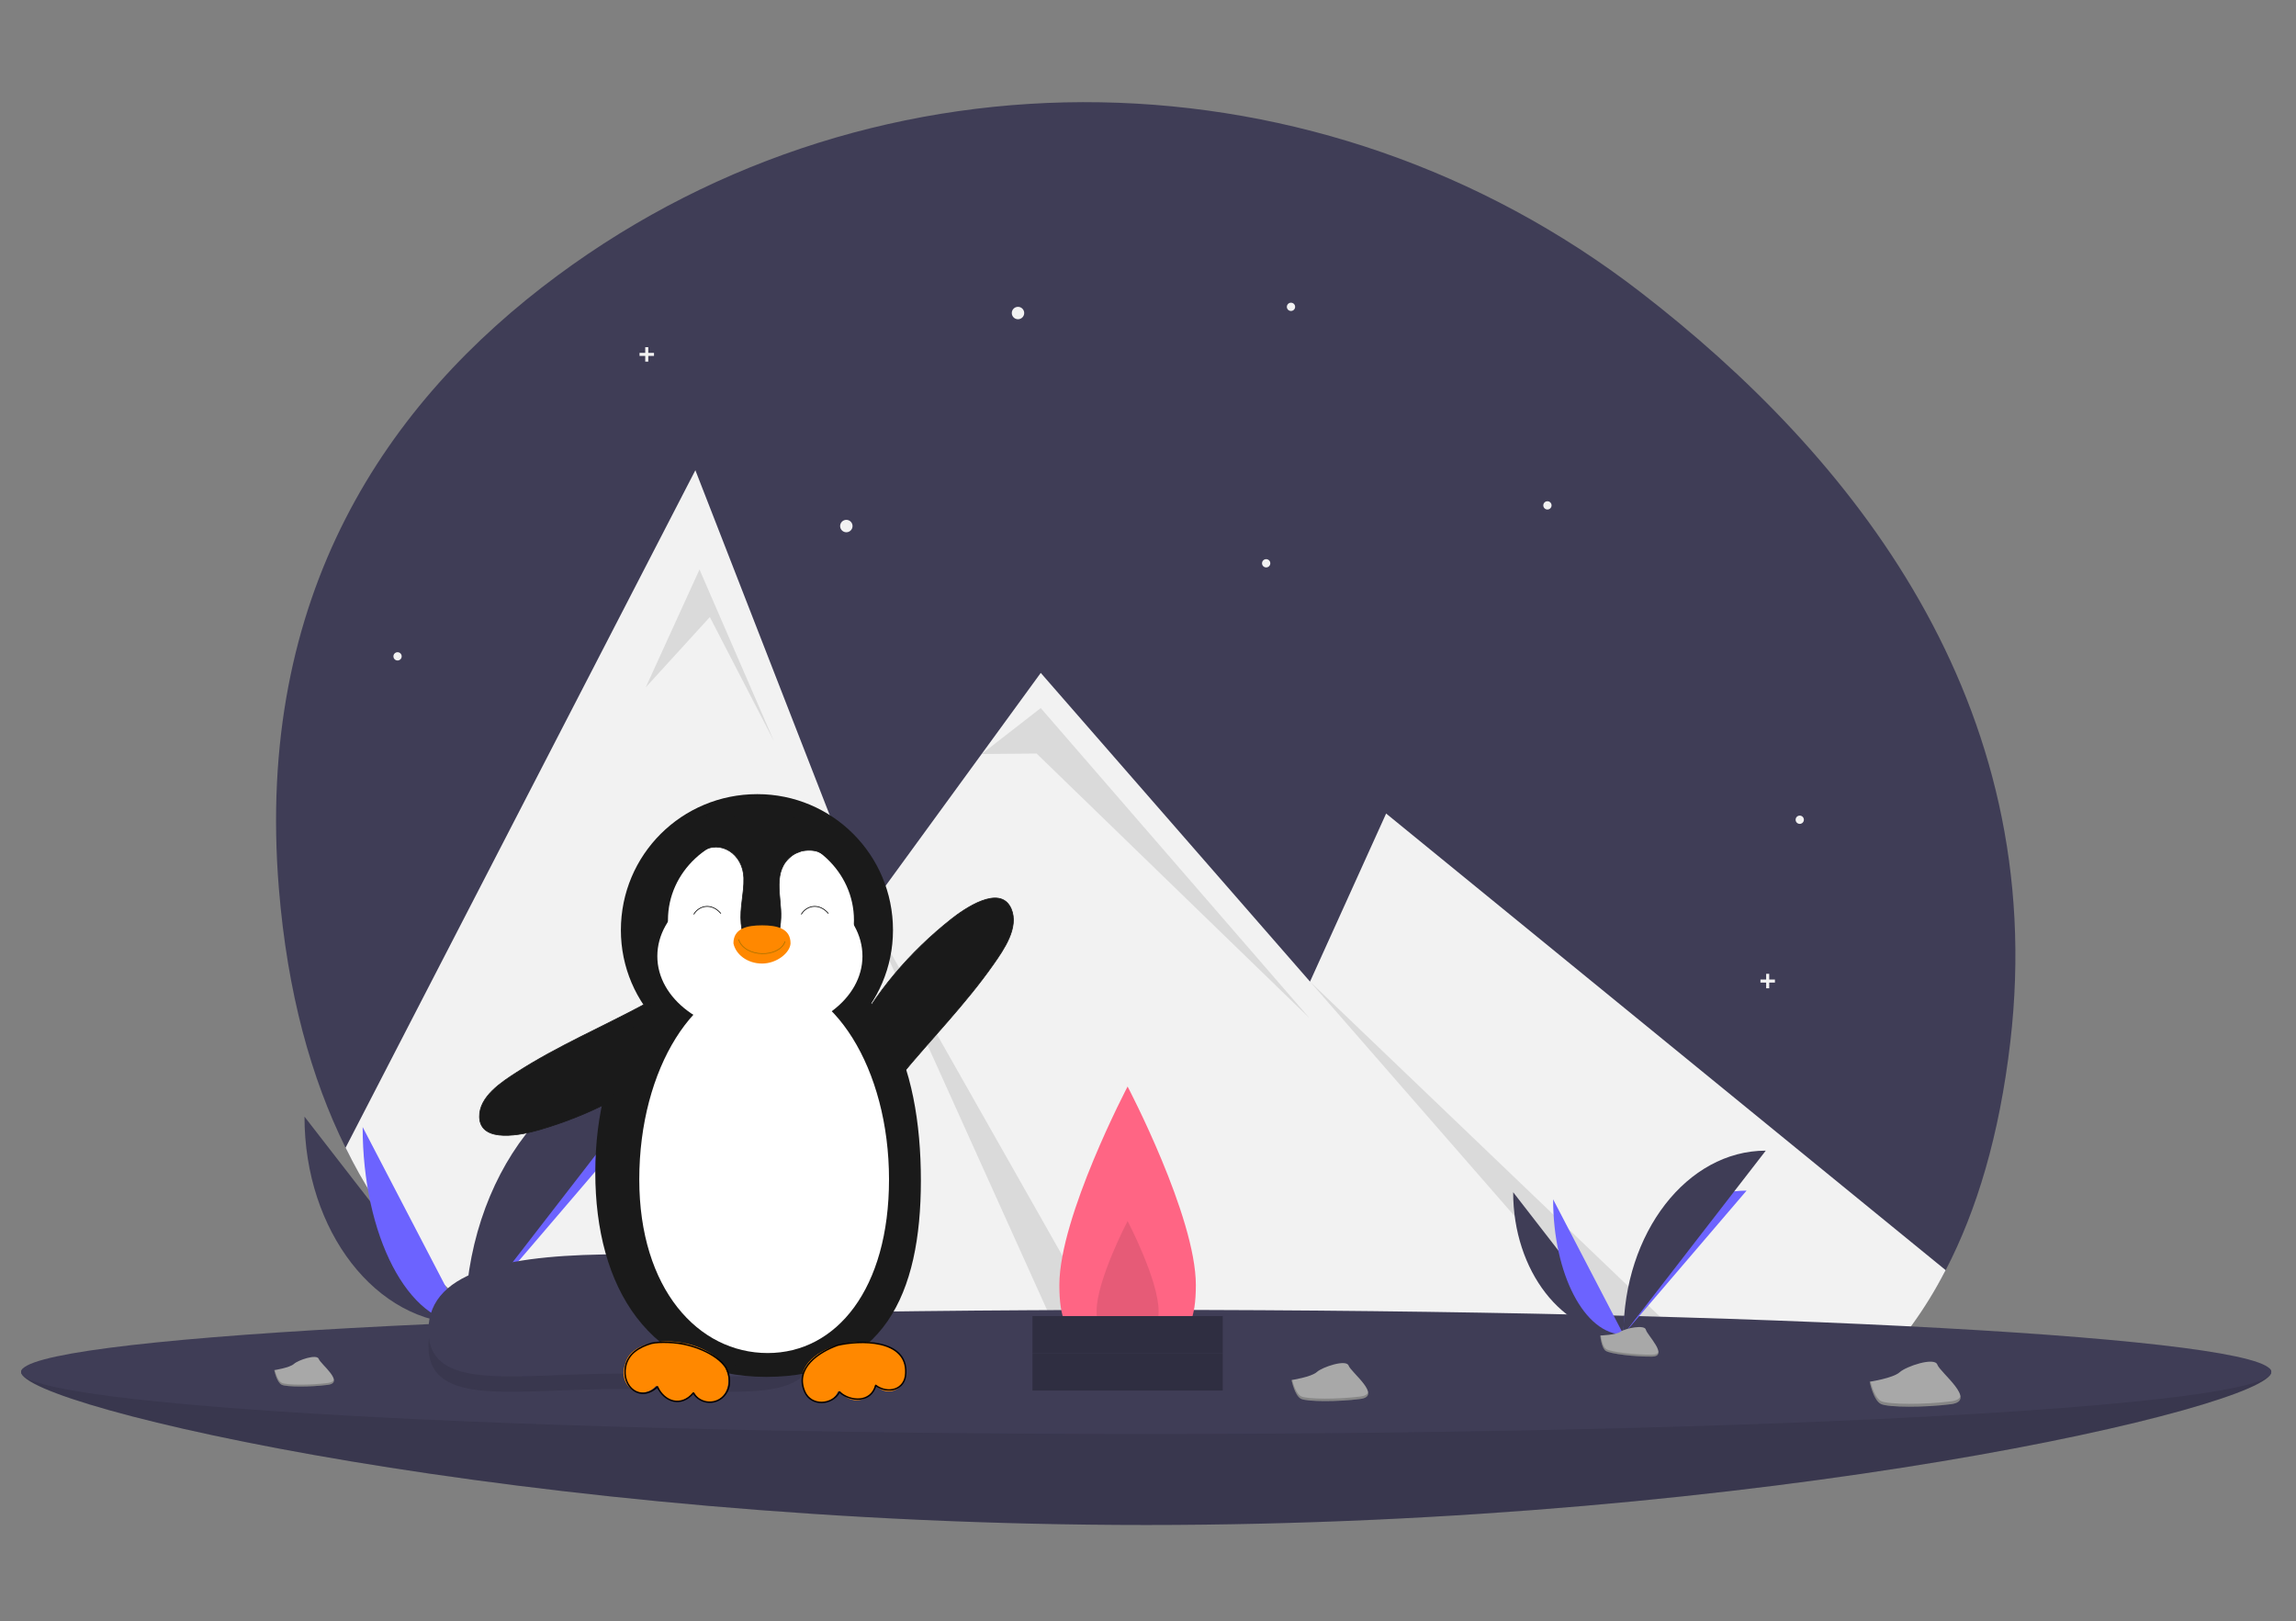 <svg xmlns="http://www.w3.org/2000/svg" xmlns:xlink="http://www.w3.org/1999/xlink" version="1.1" width="3179" height="2245" viewBox="-779.5,-42.5,3179,2245"><rect x="-779.5" y="-42.5" width="3179" height="2245" fill="#808080" stroke="none"/><defs id="element-190"><clipPath id="clip-1"><path d="M-750.21,2068.929v-1969.979h3115.487v1969.979z" id="element-191" fill="none" fill-rule="nonzero"/></clipPath></defs><g id="document" fill-opacity="0" fill="#ffffff" fill-rule="nonzero" stroke="#000000" stroke-width="0" stroke-linecap="butt" stroke-linejoin="miter" stroke-miterlimit="10" stroke-dasharray="" stroke-dashoffset="0" font-family="none" font-weight="none" font-size="none" text-anchor="none"><rect x="-171.642" y="-13.252" transform="scale(4.541,3.207)" width="700" height="700" id="Shape 1 1" vector-effect="non-scaling-stroke"/></g><g fill="none" fill-rule="none" stroke="none" stroke-width="none" stroke-linecap="none" stroke-linejoin="none" stroke-miterlimit="10" stroke-dasharray="" stroke-dashoffset="0" font-family="none" font-weight="none" font-size="none" text-anchor="none" id="element-192"><g id="element-193"><g id="stage"><g id="layer1 1" stroke="none" stroke-width="1" stroke-linecap="butt" stroke-linejoin="miter"><g clip-path="url(#clip-1)" id="Group 1"><g id="element-194"><g id="element-195" fill-rule="nonzero"><path d="M1914.448,1716.117c-57.27,110.302 -155.23,154.744 -242.739,201.247c-25.287,13.413 -51.576,24.844 -78.632,34.19c-159.239,55.266 -337.463,40.604 -477.46,11.425c-98.191,-20.483 -197.862,-33.085 -298.062,-37.684c-28.578,-1.289 -57.184,-1.928 -85.819,-1.919c-44.155,0.057 -839.206,15.148 -1032.778,-376.751c-47.792,-96.672 -80.55,-214.762 -92.319,-358.711c-33.303,-406.961 149.732,-674.24 385.828,-848.942c446.62,-330.476 1058.807,-316.617 1498.841,22.564c293.108,225.93 567.546,567.861 512.624,1038.706c-15.091,129.287 -46.446,233.089 -89.484,315.873z" id="Path 1" fill="#3f3d56"/><path d="M1914.448,1716.117c-57.27,110.302 -135.186,183.378 -222.694,229.882c-25.287,13.413 -51.576,24.844 -78.632,34.19c-159.239,55.266 -337.463,40.604 -477.46,11.425c-98.191,-20.483 -197.862,-33.085 -298.062,-37.684c-28.578,-1.289 -57.184,-1.928 -85.819,-1.919c-44.155,0.057 -88.301,1.699 -132.437,4.925c-286.837,21.075 -726.813,-18.412 -920.386,-410.311l484.332,-938.082l180.257,462.796l57.528,147.728l158.552,-217.569l81.867,-112.332l372.828,427.435l105.377,-232.717l729.562,595.376l40.69,33.188z" id="element-196" fill="#f2f2f2"/><path d="M114.567,909.212l74.451,-163.219l103.086,237.67l-88.768,-171.81z" id="element-197" fill="#000000" opacity="0.1"/><path d="M837.6,1953.931c-28.578,-1.289 -57.184,-1.928 -85.819,-1.919l-330.706,-732.941z" id="element-198" fill="#000000" opacity="0.1"/><path d="M579.631,1001.499l81.865,-63.653l372.255,429.525l-377.982,-366.528z" id="element-199" fill="#000000" opacity="0.1"/><path d="M1691.754,1945.999c-25.287,13.413 -51.576,24.844 -78.632,34.19l-578.799,-663.587z" id="element-200" fill="#000000" opacity="0.1"/><path d="M621.406,390.918c0,-4.744 3.846,-8.591 8.591,-8.591c4.744,0 8.591,3.846 8.591,8.591c0,4.744 -3.846,8.591 -8.591,8.591c-4.744,0 -8.591,-3.846 -8.591,-8.591z" id="Shape 1" fill="#f2f2f2"/><path d="M383.736,685.859c0,-4.744 3.846,-8.591 8.591,-8.591c4.744,0 8.591,3.846 8.591,8.591c0,4.744 -3.846,8.591 -8.591,8.591c-4.744,0 -8.591,-3.846 -8.591,-8.591z" id="element-201" fill="#f2f2f2"/><path d="M967.89,737.402c0,-3.163 2.564,-5.727 5.727,-5.727c3.163,0 5.727,2.564 5.727,5.727c0,3.163 -2.564,5.727 -5.727,5.727c-3.163,0 -5.727,-2.564 -5.727,-5.727z" id="element-202" fill="#f2f2f2"/><path d="M-234.78,866.259c0,-3.163 2.564,-5.727 5.727,-5.727c3.163,0 5.727,2.564 5.727,5.727c0,3.163 -2.564,5.727 -5.727,5.727c-3.163,0 -5.727,-2.564 -5.727,-5.727z" id="element-203" fill="#f2f2f2"/><path d="M1002.252,382.328c0,-3.163 2.564,-5.727 5.727,-5.727c3.163,0 5.727,2.564 5.727,5.727c0,3.163 -2.564,5.727 -5.727,5.727c-3.163,0 -5.727,-2.564 -5.727,-5.727z" id="element-204" fill="#f2f2f2"/><path d="M1357.326,657.224c0,-3.163 2.564,-5.727 5.727,-5.727c3.163,0 5.727,2.564 5.727,5.727c0,3.163 -2.564,5.727 -5.727,5.727c-3.163,0 -5.727,-2.564 -5.727,-5.727z" id="element-205" fill="#f2f2f2"/><path d="M1706.672,1092.476c0,-3.163 2.564,-5.727 5.727,-5.727c3.163,0 5.727,2.564 5.727,5.727c0,3.163 -2.564,5.727 -5.727,5.727c-3.163,0 -5.727,-2.564 -5.727,-5.727z" id="element-206" fill="#f2f2f2"/><path d="M126.021,446.069h-7.903v-7.903h-4.238v7.903h-7.903v4.232h7.903v7.9h4.238v-7.9h7.903z" id="element-207" fill="#f2f2f2"/><path d="M1678.037,1313.71h-7.903v-7.903h-4.238v7.903h-7.903v4.232h7.903v7.9h4.238v-7.9h7.903z" id="element-208" fill="#f2f2f2"/><path d="M2365.277,1857.03c0,47.445 -697.425,211.899 -1557.744,211.899c-860.318,0 -1557.744,-164.454 -1557.744,-211.899c0,-47.445 697.425,40.089 1557.744,40.089c860.318,0 1557.744,-87.531 1557.744,-40.089z" id="element-209" fill="#3f3d56"/><path d="M2365.277,1857.03c0,47.445 -697.425,211.899 -1557.744,211.899c-860.318,0 -1557.744,-164.454 -1557.744,-211.899c0,-47.445 697.425,40.089 1557.744,40.089c860.318,0 1557.744,-87.531 1557.744,-40.089z" id="element-210" fill="#000000" opacity="0.1"/><path d="M-750.21,1857.03c0,-47.444 697.426,-85.905 1557.744,-85.905c860.318,0 1557.744,38.461 1557.744,85.905c0,47.444 -697.426,85.905 -1557.744,85.905c-860.318,0 -1557.744,-38.461 -1557.744,-85.905z" id="element-211" fill="#3f3d56"/><path d="M876.258,1736.763c0,94.888 -42.308,68.724 -94.495,68.724c-52.187,0 -94.495,26.164 -94.495,-68.724c0,-94.888 94.495,-274.896 94.495,-274.896c0,0 94.495,180.008 94.495,274.896z" id="element-212" fill="#ff6584"/><path d="M824.715,1773.069c0,43.13 -19.231,31.238 -42.952,31.238c-23.721,0 -42.952,11.892 -42.952,-31.238c0,-43.13 42.952,-124.952 42.952,-124.952c0,0 42.952,81.827 42.952,124.952z" id="element-213" fill="#000000" opacity="0.1"/><path d="M675.813,1882.801c-14.233,0 -25.771,0 -25.771,0v-51.543c0,0 11.538,0 25.771,0h211.899c14.233,0 25.771,0 25.771,0v51.543c0,0 -11.538,0 -25.771,0z" id="element-214" fill="#2f2e41"/><path d="M675.813,1831.258c-14.233,0 -25.771,0 -25.771,0v-51.543c0,0 11.538,0 25.771,0h211.899c14.233,0 25.771,0 25.771,0v51.543c0,0 -11.538,0 -25.771,0z" id="element-215" fill="#2f2e41"/><path d="M-357.91,1503.577c0,158.475 99.418,286.711 222.282,286.711" id="element-216" fill="#3f3d56"/><path d="M-135.628,1790.287c0,-160.256 110.946,-289.932 248.053,-289.932" id="element-217" fill="#6c63ff"/><path d="M-277.375,1517.943c0,150.534 63.398,272.345 141.743,272.345" id="element-218" fill="#6c63ff"/><path d="M-135.628,1790.287c0,-204.772 128.236,-370.471 286.711,-370.471" id="element-219" fill="#3f3d56"/><path d="M-182.378,1792.309c0,0 31.524,-0.971 41.022,-7.731c9.498,-6.761 48.49,-14.842 50.847,-3.995c2.357,10.847 47.374,53.96 11.783,54.249c-35.59,0.289 -82.695,-5.544 -92.176,-11.319c-9.481,-5.776 -11.477,-31.204 -11.477,-31.204z" id="element-220" fill="#a8a8a8"/><path d="M-78.101,1831.052c-35.59,0.286 -82.695,-5.544 -92.176,-11.319c-7.222,-4.398 -10.1,-20.182 -11.062,-27.464l-1.054,0.04c0,0 2.004,25.425 11.48,31.212c9.475,5.787 56.586,11.606 92.176,11.319c10.274,-0.083 13.822,-3.737 13.627,-9.163c-1.426,3.27 -5.346,5.312 -12.992,5.375z" id="element-221" fill="#000000" opacity="0.2"/><path d="M1315.602,1608.192c0,108.896 68.314,197.009 152.742,197.009" id="element-222" fill="#3f3d56"/><path d="M1468.341,1805.203c0,-110.119 76.235,-199.228 170.45,-199.228" id="element-223" fill="#6c63ff"/><path d="M1370.942,1618.062c0,103.441 43.562,187.141 97.399,187.141" id="element-224" fill="#6c63ff"/><path d="M1468.341,1805.203c0,-140.709 88.118,-254.565 197.009,-254.565" id="element-225" fill="#3f3d56"/><path d="M1436.209,1806.592c0,0 21.662,-0.667 28.188,-5.315c6.526,-4.647 33.32,-10.2 34.935,-2.743c1.615,7.457 32.552,37.079 8.098,37.277c-24.454,0.198 -56.823,-3.808 -63.338,-7.777c-6.514,-3.969 -7.883,-21.442 -7.883,-21.442z" id="element-226" fill="#a8a8a8"/><path d="M1507.871,1833.214c-24.454,0.198 -56.823,-3.808 -63.338,-7.777c-4.962,-3.024 -6.938,-13.868 -7.6,-18.87l-0.724,0.029c0,0 1.372,17.467 7.889,21.439c6.517,3.972 38.883,7.975 63.338,7.777c7.059,-0.057 9.498,-2.577 9.364,-6.3c-0.982,2.256 -3.674,3.66 -8.928,3.703z" id="element-227" fill="#000000" opacity="0.2"/><path d="M1809.223,1870.594c0,0 32.529,-4.951 41.521,-13.146c8.991,-8.195 48.364,-21.442 52.164,-10.5c3.8,10.941 55.821,49.959 18.994,54.713c-36.827,4.753 -86.343,4.607 -96.886,-0.186c-10.543,-4.793 -15.792,-30.88 -15.792,-30.88z" id="element-228" fill="#a8a8a8"/><path d="M1922.088,1897.669c-36.825,4.751 -86.343,4.607 -96.886,-0.186c-8.018,-3.651 -12.986,-19.638 -14.89,-27.06l-1.085,0.175c0,0 5.249,26.084 15.795,30.877c10.546,4.793 60.062,4.94 96.886,0.186c10.629,-1.372 13.848,-5.601 12.969,-11.185c-1.074,3.568 -4.877,6.174 -12.788,7.193z" id="element-229" fill="#000000" opacity="0.2"/><path d="M1008.723,1868.252c0,0 27.452,-4.178 35.041,-11.096c7.588,-6.918 40.819,-18.097 44.023,-8.863c3.204,9.235 47.11,42.165 16.036,46.174c-31.075,4.009 -72.87,3.889 -81.767,-0.157c-8.897,-4.046 -13.332,-26.058 -13.332,-26.058z" id="element-230" fill="#a8a8a8"/><path d="M1103.975,1891.088c-31.078,4.009 -72.87,3.889 -81.767,-0.157c-6.778,-3.081 -10.959,-16.574 -12.571,-22.839l-0.916,0.146c0,0 4.43,22.012 13.33,26.058c8.9,4.046 50.684,4.169 81.767,0.157c8.971,-1.145 11.686,-4.728 10.944,-9.45c-0.899,3.027 -4.109,5.226 -10.787,6.085z" id="element-231" fill="#000000" opacity="0.2"/><path d="M-399.749,1854.533c0,0 21.37,-3.253 27.281,-8.636c5.91,-5.383 31.785,-14.088 34.273,-6.898c2.488,7.19 36.676,32.824 12.479,35.946c-24.197,3.121 -56.729,3.027 -63.656,-0.123c-6.927,-3.15 -10.377,-20.288 -10.377,-20.288z" id="element-232" fill="#a8a8a8"/><path d="M-325.596,1872.321c-24.194,3.121 -56.729,3.027 -63.656,-0.123c-5.275,-2.4 -8.53,-12.903 -9.785,-17.779l-0.713,0.115c0,0 3.436,17.135 10.377,20.288c6.941,3.153 39.462,3.244 63.656,0.123c6.984,-0.902 9.097,-3.68 8.522,-7.348c-0.704,2.342 -3.204,4.055 -8.402,4.725z" id="element-233" fill="#000000" opacity="0.2"/><path d="M348.515,1820.824c0,86.535 -120.622,59.77 -268.31,59.77c-147.688,0 -266.517,26.765 -266.517,-59.77c0,-86.535 120.605,-105.357 268.293,-105.357c147.688,0 266.534,18.822 266.534,105.357z" id="element-234" fill="#000000" opacity="0.1"/><path d="M348.515,1799.528c0,86.535 -120.622,59.77 -268.31,59.77c-147.688,0 -266.517,26.765 -266.517,-59.77c0,-86.535 120.593,-105.377 268.281,-105.377c147.688,0 266.546,18.83 266.546,105.377z" id="element-235" fill="#3f3d56"/></g><g id="element-236" fill="#000000" fill-rule="evenodd"><path d="M1873.984,2605.244h-156.579c-1.729,0 -3.13,-1.401 -3.13,-3.13c0,-1.729 1.401,-3.13 3.13,-3.13h156.579c1.729,0 3.13,1.401 3.13,3.13c0,1.729 -1.401,3.13 -3.13,3.13z" id="CompoundPath 1"/><path d="" id="element-237"/></g></g></g></g><g id="Layer2 1" fill-rule="nonzero"><path d="M159.411,1419.019c-55.189,48.283 -122.77,82.807 -193.133,103.043c-20.921,6.017 -81.06,19.82 -81.87,-18.168c-0.601,-28.184 31.067,-48.468 51.508,-61.646c56.797,-36.616 119.923,-63.43 179.319,-95.487" id="Path 1 1" fill="#1a1a1a" stroke="#1a1a1a" stroke-width="1" stroke-linecap="round" stroke-linejoin="round"/><path d="M398.168,1398.421c32.794,-65.587 82.266,-123.133 139.724,-168.509c17.084,-13.491 67.516,-49.041 82.653,-14.19c11.23,25.857 -10.398,56.623 -24.325,76.561c-38.699,55.398 -86.969,104.121 -129.801,156.284" id="element-238" fill="#1a1a1a" stroke="#1a1a1a" stroke-width="1" stroke-linecap="round" stroke-linejoin="round"/><path d="M269.051,1057.034c-104.709,0 -188.887,83.914 -188.887,188.301c0,103.347 84.177,187.26 188.887,187.26c103.679,0 187.862,-83.913 187.862,-187.26c0,-104.398 -84.182,-188.301 -187.862,-188.301z" id="element-239" fill="#1a1a1a" stroke="none" stroke-width="12.878" stroke-linecap="butt" stroke-linejoin="miter"/><path d="M281.551,1290.43c-158.086,0 -230.38,132.95 -230.38,290.55c0,156.029 72.294,276.456 230.38,276.456c156.531,0 207.553,-109.447 207.553,-265.476c0,-157.615 -51.022,-301.53 -207.553,-301.53z" id="element-240" fill="#1a1a1a" stroke="#1a1a1a" stroke-width="12.878" stroke-linecap="butt" stroke-linejoin="miter"/><path d="M105.627,1590.476c0,151.783 81.672,240.389 177.776,240.389c95.158,0 168.009,-88.606 168.009,-240.389c0,-153.326 -77.264,-276.553 -172.422,-276.553c-96.104,0 -173.363,123.242 -173.363,276.553z" id="element-241" fill="#ffffff" stroke="none" stroke-width="12.878" stroke-linecap="butt" stroke-linejoin="miter"/><path d="M135.583,1271.129c8.332,0 16.621,-0.017 24.93,-0.703" id="element-242" fill-opacity="0" fill="#ff4878" stroke="#000000" stroke-width="2" stroke-linecap="round" stroke-linejoin="round"/><path d="M164.62,1285.232c7.215,-1.998 14.43,-3.951 21.739,-5.577" id="element-243" fill-opacity="0.05" fill="#ff94b0" stroke="#000000" stroke-width="2" stroke-linecap="round" stroke-linejoin="round"/><path d="M145.539,1266.151c5.846,-0.146 11.627,-0.378 17.455,-0.806" id="element-244" fill="#ff94b0" stroke="#000000" stroke-width="2" stroke-linecap="round" stroke-linejoin="round"/><path d="M150.516,1287.721c9.218,-1.934 18.367,-4.177 27.588,-6.103" id="element-245" fill="#ff94b0" stroke="#000000" stroke-width="2" stroke-linecap="round" stroke-linejoin="round"/><path d="M273.023,1174.185c-78.934,0 -142.39,47.8 -142.39,107.262c0,58.87 63.456,106.669 142.39,106.669c78.157,0 141.617,-47.799 141.617,-106.669c0,-59.468 -63.46,-107.262 -141.617,-107.262z" id="element-246" fill="#ffffff" stroke="none" stroke-width="12.878" stroke-linecap="butt" stroke-linejoin="miter"/><path d="M274.458,1110.935c-71.575,0 -129.115,53.716 -129.115,120.537c0,66.156 57.54,119.871 129.115,119.871c70.871,0 128.415,-53.715 128.415,-119.871c0,-66.828 -57.544,-120.537 -128.415,-120.537z" id="element-247" fill="#ffffff" stroke="none" stroke-width="12.878" stroke-linecap="butt" stroke-linejoin="miter"/><path d="M208.689,1843.267c-13.507,-2.332 -26.625,8.234 -29.3,23.733c-2.649,15.346 6.167,29.7 19.674,32.031c13.644,2.355 26.761,-8.212 29.41,-23.558c2.676,-15.499 -6.141,-29.851 -19.784,-32.207z" id="element-248" fill="#ff8800" stroke="none" stroke-width="12.878" stroke-linecap="butt" stroke-linejoin="miter"/><path d="M150.094,1880.43c39.141,6.757 74.421,13.166 78.385,-9.793c4.004,-23.193 -24.559,-47.319 -63.7,-54.076c-39.53,-6.824 -74.527,6.332 -78.53,29.522c-3.964,22.959 24.315,27.522 63.845,34.347z" id="element-249" fill="#ff8800" stroke="none" stroke-width="12.878" stroke-linecap="butt" stroke-linejoin="miter"/><path d="M84.224,1853.011c-2.649,15.346 6.696,29.791 20.855,32.235c14.303,2.469 27.949,-8.007 30.598,-23.353c2.676,-15.499 -6.67,-29.943 -20.971,-32.412c-14.159,-2.444 -27.806,8.031 -30.482,23.529z" id="element-250" fill="#ff8800" stroke="none" stroke-width="12.878" stroke-linecap="butt" stroke-linejoin="miter"/><path d="M130.988,1864.743c-2.649,15.346 7.225,29.882 22.036,32.439c14.961,2.583 29.137,-7.802 31.786,-23.148c2.676,-15.499 -7.199,-30.034 -22.159,-32.617c-14.811,-2.557 -28.987,7.827 -31.663,23.325z" id="element-251" fill="#ff8800" stroke="none" stroke-width="12.878" stroke-linecap="butt" stroke-linejoin="miter"/><path d="M331.898,1875.232c2.152,15.262 15.334,26.042 29.415,24.056c14.225,-2.006 23.909,-16.011 21.757,-31.273c-2.174,-15.414 -15.355,-26.193 -29.579,-24.187c-14.082,1.986 -23.768,15.99 -21.594,31.404z" id="element-252" fill="#ff8800" stroke="none" stroke-width="12.878" stroke-linecap="butt" stroke-linejoin="miter"/><path d="M410.106,1896.011c14.88,-2.098 25.091,-16.177 22.938,-31.44c-2.174,-15.414 -15.882,-26.119 -30.76,-24.021c-14.73,2.077 -24.942,16.156 -22.768,31.57c2.152,15.262 15.86,25.968 30.59,23.891z" id="element-253" fill="#ff8800" stroke="none" stroke-width="12.878" stroke-linecap="butt" stroke-linejoin="miter"/><path d="M454.046,1883.807c13.57,-1.914 22.728,-15.844 20.576,-31.107c-2.174,-15.414 -14.829,-26.267 -28.397,-24.354c-13.433,1.895 -22.593,15.824 -20.419,31.238c2.152,15.262 14.807,26.116 28.241,24.222z" id="element-254" fill="#ff8800" stroke="none" stroke-width="12.878" stroke-linecap="butt" stroke-linejoin="miter"/><path d="M331.708,1868.09c3.22,22.834 31.248,18.567 70.562,13.023c38.927,-5.49 74.112,-10.138 70.892,-32.972c-3.253,-23.066 -37.475,-37.147 -76.402,-31.657c-39.314,5.545 -68.305,28.542 -65.052,51.606z" id="element-255" fill="#ff8800" stroke="none" stroke-width="12.878" stroke-linecap="butt" stroke-linejoin="miter"/><path d="M192.129,1136.456c25.6,-17.034 57.293,2.997 58.249,36.574c0.613,21.517 -5.779,41.017 -3.739,63.107c1.623,17.571 8.422,40.075 30.432,35.302c20.606,-4.468 23.813,-24.862 24.602,-43.482c1.216,-28.697 -13.041,-65.16 15.955,-86.144c3.891,-2.816 7.717,-4.18 12.269,-5.79c7.089,-1.77 16.651,-1.939 23.698,0.803c6.024,2.344 11.81,7.459 18.692,4.359c20.196,-9.096 13.765,-35.6 -3.977,-42.405c-42.984,-16.486 -95.965,-7.405 -141.059,-10.58c-19.517,-1.374 -41.59,-4.311 -55.545,12.207" id="element-256" fill="#1a1a1a" stroke="#1a1a1a" stroke-width="1" stroke-linecap="round" stroke-linejoin="round"/><path d="M275.687,1291.588c-20.882,0 -36.695,-13.034 -39.688,-27.99c0,-20.611 18.806,-24.913 39.688,-24.913c20.677,0 39.378,4.303 39.378,24.913c-0.478,12.692 -18.701,27.99 -39.378,27.99z" id="element-257" fill="#ff8800" stroke="none" stroke-width="12.878" stroke-linecap="butt" stroke-linejoin="miter"/><path d="M243.212,1258.528c8.907,25.347 55.818,25.295 64.163,2.878" id="element-258" fill-opacity="0" fill="#c17508" stroke="#a87100" stroke-width="1" stroke-linecap="round" stroke-linejoin="round"/><path d="M181.223,1223.159c8.096,-12.881 25.192,-15.139 37.198,-1.111" id="element-259" fill-opacity="0" fill="#000000" stroke="#000000" stroke-width="1" stroke-linecap="round" stroke-linejoin="round"/><path d="M330.082,1223.159c8.096,-12.881 25.192,-15.139 37.198,-1.111" id="element-260" fill-opacity="0" fill="#000000" stroke="#000000" stroke-width="1" stroke-linecap="round" stroke-linejoin="round"/><path d="M168.557,1818.539c-11.151,-2.326 -35.054,-3.77 -46.046,-1.076c-16.478,4.795 -32.285,13.896 -35.892,32.243c-5.59,28.428 21.042,49.687 44.114,27.904c9.804,21.201 33.125,28.401 49.745,8.589c9.812,16.115 32.979,17.21 44.318,1.706c8.184,-11.191 6.721,-25.397 0.818,-37.056c-13.815,-19.848 -47.453,-32.214 -70.76,-34.057" id="element-261" fill-opacity="0" fill="#000000" stroke="#000000" stroke-width="2" stroke-linecap="round" stroke-linejoin="round"/><path d="M380.216,1820.073c-26.052,9.319 -59.832,31.589 -45.469,64.399c8.99,20.537 38.207,18.811 48.085,0.347c15.061,13.826 43.85,15.135 50.173,-9.209c16.39,12.558 40.93,6.624 41.586,-16.895c2.362,-47.871 -64.946,-45.856 -94.376,-38.642z" id="element-262" fill-opacity="0" fill="#000000" stroke="#000000" stroke-width="2" stroke-linecap="round" stroke-linejoin="round"/></g></g></g></g></svg>